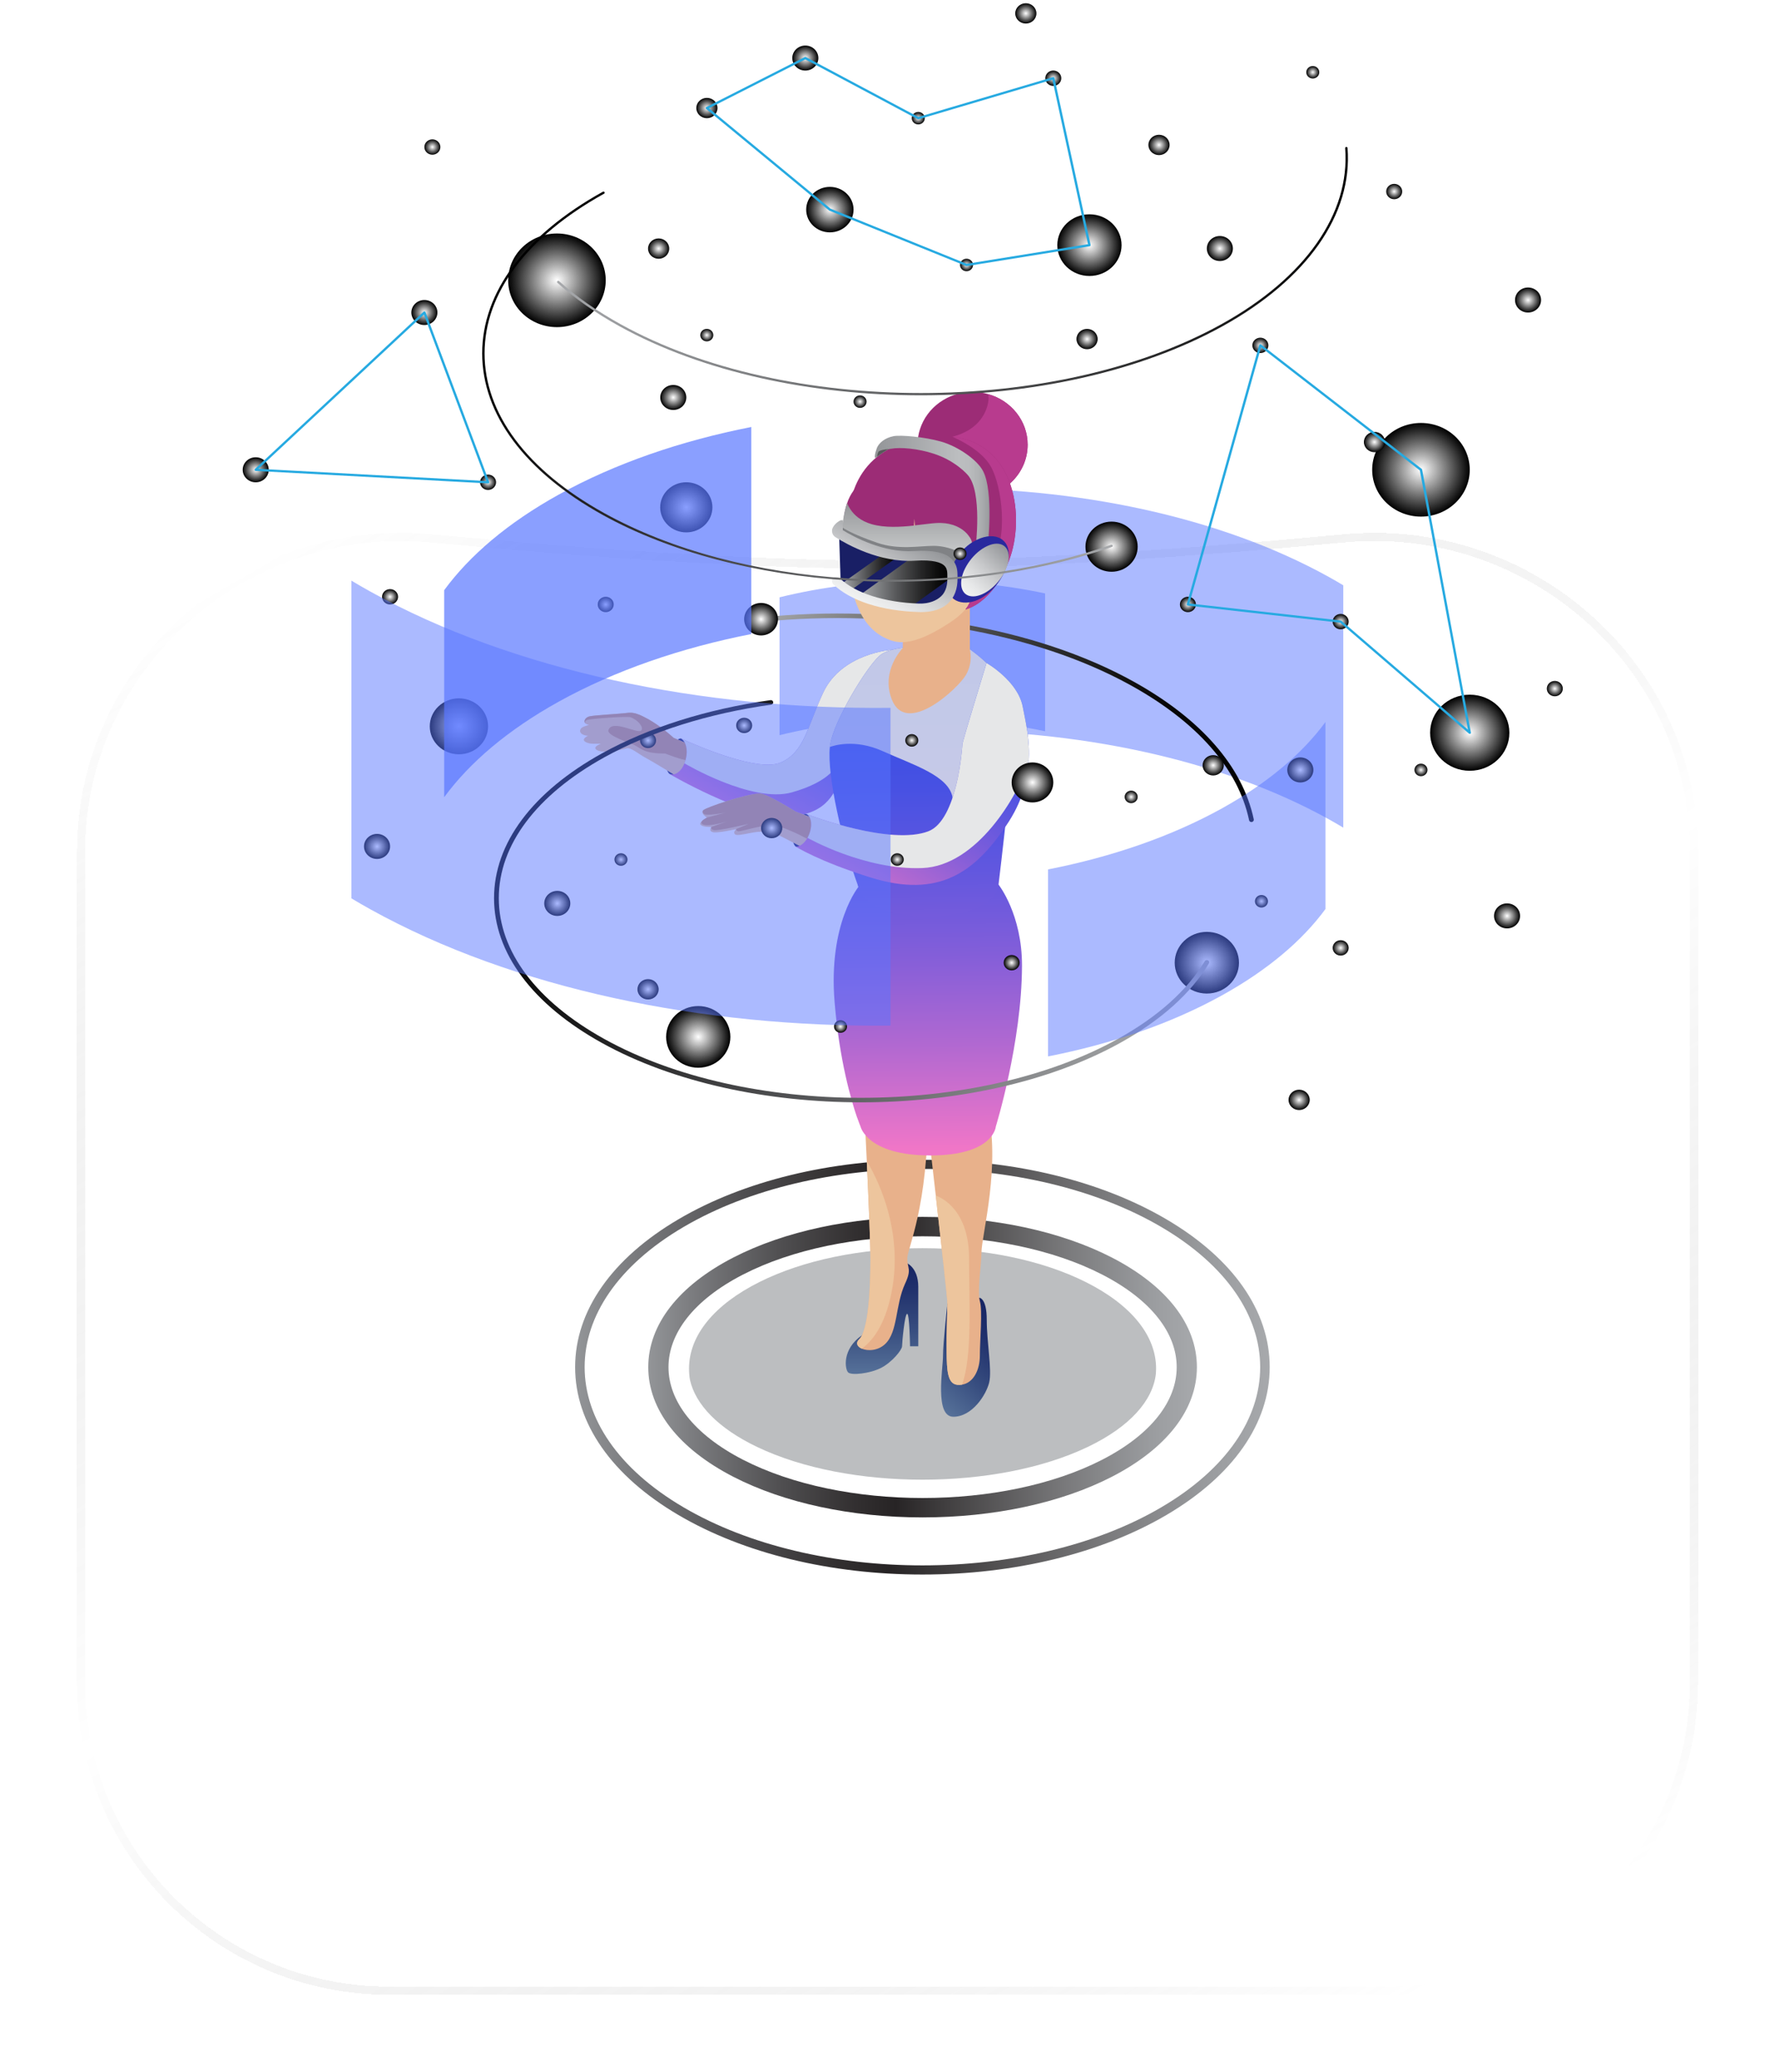 <svg width="438" height="511" viewBox="0 0 438 511" fill="none" xmlns="http://www.w3.org/2000/svg">
<g filter="url(#filter0_bd_458_1309)">
<path d="M19 201.012C19 154.421 60.063 118.43 106.449 122.792C143.135 126.241 185.062 129.277 219 129.277C252.938 129.277 294.865 126.241 331.551 122.792C377.937 118.43 419 154.421 419 201.012V406C419 448.526 384.526 483 342 483H96C53.474 483 19 448.526 19 406V201.012Z" fill="white" fill-opacity="0.05" shape-rendering="crispEdges"/>
<path d="M20 201.012C20 155.034 60.532 119.478 106.355 123.787C143.05 127.238 185.015 130.277 219 130.277C252.985 130.277 294.95 127.238 331.645 123.787C377.468 119.478 418 155.034 418 201.012V406C418 447.974 383.974 482 342 482H96C54.026 482 20 447.974 20 406V201.012Z" stroke="url(#paint0_linear_458_1309)" stroke-width="2" shape-rendering="crispEdges"/>
</g>
<path d="M227.616 288.31C248.946 288.31 270.279 293.084 286.551 302.633C319.102 321.729 319.102 352.689 286.551 371.785C270.276 381.33 248.946 386.104 227.616 386.104C206.286 386.104 184.954 381.33 168.679 371.785C136.128 352.689 136.128 321.727 168.679 302.633C184.954 293.084 206.286 288.31 227.616 288.31ZM227.616 286.058C204.927 286.058 183.559 291.262 167.456 300.712C150.988 310.372 141.918 323.335 141.918 337.208C141.918 351.084 150.988 364.045 167.456 373.706C183.562 383.154 204.927 388.359 227.616 388.359C250.306 388.359 271.673 383.154 287.777 373.706C304.247 364.045 313.314 351.084 313.314 337.208C313.314 323.335 304.247 310.372 287.777 300.712C271.673 291.262 250.306 286.058 227.616 286.058Z" fill="url(#paint1_linear_458_1309)"/>
<path d="M285.279 337.571C285.279 337.954 285.253 338.334 285.232 338.719V338.785C284.527 345.361 278.916 351.872 268.398 356.894C245.882 367.657 209.35 367.657 186.834 356.894C177.161 352.275 171.62 346.399 170.259 340.361C170.094 339.44 170.024 338.517 170.024 337.571C170.024 329.393 176.199 321.806 187.421 316.198C198.198 310.813 212.496 307.865 227.663 307.865C242.832 307.865 257.107 310.815 267.881 316.198C279.106 321.806 285.279 329.393 285.279 337.571Z" fill="#BCBEC0"/>
<path d="M227.659 304.931C243.706 304.931 259.751 308.081 271.997 314.383C296.483 326.988 296.483 347.424 271.997 360.029C259.751 366.333 243.706 369.484 227.659 369.484C211.611 369.484 195.564 366.331 183.32 360.029C158.835 347.424 158.835 326.988 183.32 314.383C195.564 308.084 211.611 304.931 227.659 304.931ZM227.659 300.143C210.099 300.143 193.517 303.703 180.96 310.165C167.421 317.135 159.964 326.738 159.964 337.206C159.964 347.674 167.421 357.277 180.96 364.25C193.517 370.711 210.099 374.269 227.659 374.269C245.213 374.269 261.801 370.711 274.357 364.25C287.897 357.277 295.351 347.676 295.351 337.206C295.351 326.74 287.895 317.135 274.357 310.165C261.801 303.703 245.213 300.143 227.659 300.143Z" fill="url(#paint2_linear_458_1309)"/>
<path opacity="0.5" d="M192.359 181.331V147.329C213.1 142.203 236.785 141.87 257.89 146.369V180.37C236.785 175.872 213.1 176.203 192.359 181.331Z" fill="#5977FF"/>
<path opacity="0.5" d="M229.997 180.203V120.429C265.356 120.056 300.904 127.343 327.883 142.293C329.113 142.978 330.299 143.66 331.466 144.363V204.137C330.299 203.432 329.113 202.752 327.883 202.067C300.904 187.12 265.353 179.832 229.997 180.203Z" fill="#5977FF"/>
<path d="M168.076 182.149C166.221 181.991 162.727 188.167 165.164 190.865L166.202 191.275H170.095L169.508 183.111L168.076 182.149Z" fill="#191F65"/>
<path d="M172.536 184.649L169.132 192.802C169.132 192.802 161.83 188.275 159.436 186.991C157.44 185.91 155.679 184.289 154.622 184.581C152.909 185.077 149.035 185.842 147.438 185.077C145.842 184.311 148.283 183.433 148.283 183.433C147.086 183.433 146.076 183.523 145.302 183.32C142.649 182.599 145.09 181.473 145.09 181.473C144.198 181.473 142.766 180.955 143.236 179.897C143.494 179.266 144.55 179.064 145.325 178.793C144.949 178.726 144.691 178.613 144.503 178.456C143.869 177.915 144.433 176.969 145.419 176.699C146.687 176.384 152.674 176.113 154.951 175.821C155.491 175.753 156.031 175.798 156.548 175.908C156.571 175.908 156.571 175.908 156.571 175.908C156.595 175.908 156.642 175.931 156.665 175.931C156.806 175.953 156.994 176.021 157.252 176.111C157.886 176.314 158.449 176.584 158.872 176.809C159.623 177.17 160.375 177.597 161.079 178.048C161.196 178.115 161.29 178.183 161.384 178.251C164.108 180.007 166.221 181.989 166.221 181.989L171.269 184.106L172.536 184.649Z" fill="#EDC59D"/>
<path d="M166.221 181.991C166.221 181.991 163.944 179.852 161.079 178.05C160.375 177.6 159.624 177.172 158.872 176.812C158.45 176.586 157.886 176.316 157.252 176.113C156.994 176.023 156.806 175.956 156.665 175.933C156.642 175.933 156.595 175.911 156.571 175.911C156.571 175.911 156.572 175.911 156.548 175.911C156.032 175.798 155.492 175.753 154.952 175.823C152.674 176.116 146.687 176.386 145.419 176.701C144.433 176.971 143.87 177.917 144.504 178.458C144.433 178.3 144.198 177.827 144.903 177.58C145.701 177.264 154.935 176.618 155.59 176.911C157.426 177.575 158.987 179.449 158.201 180.203C157.299 181.068 150.993 177.289 150.129 180.102C149.714 181.455 155.475 183.241 156.658 183.838C158.332 184.683 158.905 185.858 164.115 185.858C164.115 185.858 168.36 187.511 169.557 187.511C170.379 187.511 170.471 186.205 171.269 184.111L166.221 181.991Z" fill="#CC936D"/>
<path d="M308.802 202.758C308.528 202.758 308.283 202.574 308.227 202.308C305.546 189.631 295.467 178.133 279.079 169.057C255.216 155.844 221.13 149.993 187.868 153.398C187.565 153.439 187.258 153.209 187.222 152.898C187.187 152.59 187.422 152.313 187.744 152.279C221.226 148.844 255.596 154.752 279.666 168.082C296.354 177.325 306.628 189.081 309.378 202.083C309.441 202.387 309.234 202.686 308.92 202.747C308.88 202.754 308.842 202.758 308.802 202.758Z" fill="url(#paint3_linear_458_1309)"/>
<path d="M220.127 160.258C220.127 160.258 219.658 161.407 218.906 163.299C216.018 170.46 208.928 188.072 207.543 191.675C205.758 196.202 203.481 201.382 193.151 201.429C183.29 201.474 165.165 190.889 165.165 190.889V190.867C165.681 191.092 166.292 191.092 166.902 190.754C167.747 190.326 168.451 189.403 168.898 188.277V188.254C169.32 187.241 169.532 186.047 169.438 184.921C169.32 183.57 168.804 182.602 168.076 182.153C172.325 184.09 187.187 190.486 192.658 188.077C198.527 185.487 199.208 179.271 203.105 170.893C207.684 161.046 220.127 160.258 220.127 160.258Z" fill="url(#paint4_linear_458_1309)"/>
<path d="M220.127 160.258C220.127 160.258 219.657 161.407 218.906 163.299L206.486 188.59C206.486 188.59 205.218 192.666 195.404 195.436C185.59 198.207 168.897 188.275 168.897 188.275V188.252C169.32 187.239 169.531 186.045 169.437 184.919C169.32 183.568 168.804 182.599 168.076 182.151C172.325 184.088 187.187 190.484 192.657 188.074C198.527 185.484 199.208 179.268 203.105 170.891C207.684 161.046 220.127 160.258 220.127 160.258Z" fill="#E6E7E8"/>
<path d="M223.392 311.358C223.392 311.358 226.595 312.34 226.595 317.416C226.595 322.493 226.595 332.062 226.595 332.062H224.562C224.562 332.062 224.454 324.056 223.846 324.056C223.238 324.056 222.592 331.181 222.592 332.062C222.592 332.94 220.082 336.062 217.333 337.431C214.586 338.8 210.106 339.287 209.291 338.508C208.477 337.724 207.742 332.785 212.689 329.35L223.392 311.358Z" fill="url(#paint5_linear_458_1309)"/>
<path d="M223.884 310.394C223.884 312.93 225.051 312.948 223.33 316.639C220.897 321.909 221.606 328.449 218.446 331.481C216.666 333.188 214.098 333.283 212.645 332.638C211.534 332.161 211.055 331.244 212.032 330.307C214.33 328.103 214.791 317.412 214.791 310.779C214.791 306.996 214.312 295.591 213.891 286.443C213.891 286.425 213.891 286.425 213.891 286.425C213.565 279.461 213.278 273.804 213.278 273.804L229.037 272.703C229.035 298.086 223.884 307.843 223.884 310.394Z" fill="#E8B18B"/>
<path d="M241.564 320.078C241.564 320.078 243.49 319.957 243.49 325.522C243.49 331.087 244.811 337.92 244.1 340.949C243.389 343.976 239.928 349.442 235.246 349.442C230.565 349.442 232.701 337.566 232.701 334.425C232.701 331.283 233.788 321.52 233.788 321.52L241.564 320.078Z" fill="url(#paint6_linear_458_1309)"/>
<path d="M242.19 308.908C242.171 311.811 241.119 318.531 241.788 320.903C242.478 323.27 241.788 330.634 241.788 334.42C241.788 337.8 240.257 341.07 237.384 341.528C237.022 341.582 236.639 341.602 236.236 341.566C233.766 341.325 233.648 337.872 233.592 333.629C233.517 328.56 233.784 322.718 233.784 321.524C233.784 320.367 232.329 307.252 230.911 294.893C230.911 294.873 230.911 294.873 230.911 294.873C229.608 283.375 228.344 272.556 228.344 272.556L243.509 272.739C247.169 287.031 242.211 304.608 242.19 308.908Z" fill="#E8B18B"/>
<path d="M245.732 277.849C245.732 277.849 245.253 284.992 229.591 284.992C213.929 284.992 212.339 277.849 212.339 277.849C212.339 277.849 212.013 277.094 211.515 275.644H211.496C210.078 271.491 207.129 261.609 205.944 247.139C204.335 227.592 211.975 218.557 211.975 218.557L223.944 218.041L246.406 218.192C246.406 218.192 252.222 225.518 252.189 238.211C252.137 257.158 245.732 277.849 245.732 277.849Z" fill="url(#paint7_linear_458_1309)"/>
<path d="M250.532 175.82C250.532 179.694 249.595 189.378 248.63 198.499C247.55 208.634 246.423 218.093 246.399 218.181C246.141 220.3 244.709 222.235 241.305 223.743C234.543 226.831 223.485 226.921 216.746 223.743C212.238 221.649 211.628 218.206 211.628 218.206C209.891 213.474 207.918 206.607 206.533 200.031C205.195 193.747 204.397 187.779 204.772 184.243C204.796 183.951 204.843 183.703 204.89 183.455C205.97 177.532 213.647 164.83 216.934 161.835C221.442 157.713 238.98 159.898 238.98 159.898C238.98 159.898 242.032 161.947 244.991 165.055C247.808 167.983 250.532 171.857 250.532 175.82Z" fill="url(#paint8_linear_458_1309)"/>
<path opacity="0.8" d="M244.988 165.055C241.962 177.082 235.74 200.797 235.059 196.72C234.143 191.293 225.268 188.635 217.779 185.257C210.829 182.126 205.523 183.973 204.772 184.243C204.795 183.951 204.842 183.703 204.889 183.455C205.969 177.532 213.647 164.83 216.934 161.835C221.442 157.713 238.98 159.898 238.98 159.898C238.98 159.898 242.032 161.947 244.988 165.055Z" fill="#E6E7E8"/>
<path d="M222.775 159.855C222.775 159.855 217.284 165.346 220.042 172.478C223.646 181.793 236.531 169.69 238.37 166.447C240.208 163.204 239.323 160.26 239.323 160.26L222.775 159.855Z" fill="#E8B18B"/>
<path d="M253.584 109.689C253.584 116.889 247.493 122.711 239.987 122.711C232.503 122.711 226.41 116.889 226.41 109.689C226.41 108.347 226.624 107.045 227.025 105.831C228.73 100.523 233.899 96.665 239.987 96.665C241.326 96.665 242.61 96.85 243.817 97.199C249.468 98.777 253.584 103.775 253.584 109.689Z" fill="#9C2C76"/>
<path d="M253.583 109.689C253.583 116.889 247.493 122.711 239.987 122.711C232.502 122.711 226.233 109.547 226.635 108.335C226.635 108.335 234.059 109.283 239.32 105.894C243.788 103.018 244.237 98.284 243.814 97.201C249.468 98.777 253.583 103.775 253.583 109.689Z" fill="#B83B8E"/>
<path d="M222.775 160.263V144.165H239.325V160.263C239.339 161.481 238.534 162.7 236.907 163.627C233.672 165.472 228.431 165.472 225.198 163.627C223.566 162.7 222.764 161.481 222.775 160.263Z" fill="#E8B18B"/>
<path d="M249.026 138.104C244.793 149.144 238.226 150.302 238.226 150.302L237.022 141.43L236.407 137.003C236.351 136.579 236.311 136.14 236.235 135.735C236.235 135.717 236.235 135.717 236.235 135.697L235.893 133.181V133.163L235.202 128.204L226.126 122.675L221.475 120.655L209.698 125.686C209.698 125.686 209.966 109.43 230.187 107.685C231.93 107.538 233.559 107.556 235.05 107.723C250.846 109.522 252.896 128.021 249.026 138.104Z" fill="#9C2C76"/>
<path d="M244.526 138.435C243.549 146.921 239.682 146.975 239.586 146.975C239.586 148.205 239.032 149.362 238.111 150.448C238.093 150.448 238.093 150.486 238.055 150.486C237.442 151.202 236.658 151.898 235.775 152.581C234.841 153.297 233.784 153.977 232.657 154.655C229.554 156.547 224.365 159.321 220.284 158.089C219.481 157.851 218.754 157.538 218.063 157.191C211.534 153.774 209.599 145.216 209.294 137.647C209.254 137.39 209.254 137.242 209.254 137.242C209.024 130.208 210.137 124.127 210.137 124.127C219.808 117.184 227.025 119.72 231.927 124.256C232.465 124.751 232.981 125.285 233.458 125.816C235.066 127.616 236.367 129.564 237.365 131.307C239.029 134.192 239.835 136.487 239.835 136.487C239.835 136.487 239.891 136.395 239.968 136.266C240.276 135.825 240.985 134.852 241.769 134.485C243.244 133.769 244.986 134.449 244.526 138.435Z" fill="#EDC59D"/>
<path d="M235.009 132.309C235.009 133.458 234.963 134.674 234.847 135.98C234.847 135.98 233.061 136.904 230.126 137.489C229.095 137.714 227.898 137.895 226.557 137.962C226.51 137.962 226.463 137.715 226.395 137.264C226.231 136.138 226.043 133.751 225.9 131.701C225.832 130.936 225.783 130.192 225.759 129.584C225.736 129.337 225.736 129.111 225.71 128.909V128.886C225.663 128.323 225.642 127.985 225.642 127.985C225.642 127.985 225.592 128.368 225.571 128.976C225.548 129.179 225.524 129.382 225.524 129.629C225.454 130.237 225.381 130.981 225.336 131.791C225.149 133.728 224.911 135.935 224.7 137.129C224.606 137.669 224.515 137.985 224.465 137.985C222.587 137.917 220.544 137.489 218.338 137.039C213.313 136.048 210.59 133.998 209.298 132.692C208.547 131.949 208.242 131.431 208.242 131.431C208.242 131.431 208.218 131.273 208.195 130.981C208.101 129.9 208.007 127.017 209.017 124.134C209.017 124.112 209.017 124.112 209.04 124.089C209.392 123.008 209.932 121.927 210.66 120.959C210.942 120.553 211.271 120.193 211.623 119.833C217.258 114.27 226.696 114.495 226.696 114.495C226.696 114.495 227.001 114.563 227.468 114.743V114.765C228.22 115.058 229.417 115.711 230.64 116.995C231.532 117.918 232.424 119.202 233.176 120.936C233.622 121.95 233.998 123.121 234.3 124.472C234.3 124.472 234.3 124.472 234.3 124.494C234.512 125.395 234.676 126.386 234.796 127.467C234.843 127.647 234.843 127.828 234.864 128.008C234.913 128.458 234.934 128.931 234.958 129.427C235.035 130.328 235.059 131.296 235.009 132.309Z" fill="#9C2C76"/>
<path d="M239.989 136.323C239.989 136.323 239.607 142.183 237.691 142.183C236.58 142.183 236.714 138.656 236.235 135.735C236.12 135.019 235.909 134.357 235.698 133.787C235.277 132.704 234.817 131.969 234.817 131.969L230.645 124.127L231.927 124.256L237.404 124.772L238.475 129.566L239.968 136.271L239.989 136.323Z" fill="#9C2C76"/>
<path d="M238.607 141.633C238.346 141.971 238.041 142.174 237.689 142.174C237.572 142.174 237.452 142.126 237.358 142.016L238.607 141.633Z" fill="#B83B8E"/>
<path d="M249.029 138.097C244.8 149.133 238.227 150.304 238.227 150.304C239.095 149.245 239.588 148.142 239.588 146.971C239.682 146.971 243.065 146.926 244.284 140.012C249.217 132.535 247.057 119.774 244.601 115.254C242.922 112.166 239.323 109.689 235.059 107.716C250.837 109.518 252.903 128.03 249.029 138.097Z" fill="#B83B8E"/>
<path d="M220.266 317.265C218.866 325.898 215.708 330.49 212.645 332.639C211.534 332.161 211.055 331.244 212.032 330.308C214.33 328.103 214.791 317.412 214.791 310.779C214.791 306.996 214.312 295.591 213.891 286.443C214.309 287.069 222.966 300.661 220.266 317.265Z" fill="#EDC59D"/>
<path d="M237.384 341.528C237.022 341.582 236.639 341.602 236.236 341.566C233.766 341.325 233.648 337.872 233.592 333.629C233.517 328.56 233.784 322.718 233.784 321.524C233.784 320.367 232.329 307.253 230.911 294.893C230.911 294.893 239.126 297.296 239.126 310.376C239.126 321.011 239.969 334.551 237.384 341.528Z" fill="#EDC59D"/>
<path d="M239.825 133.818L239.517 134.269L239.144 134.832L236.609 138.525L236.562 138.593L235.317 140.417L232.03 137.579C232.03 137.579 231.326 137.557 230.126 137.489C229.166 137.444 227.898 137.377 226.395 137.264C225.855 137.219 225.29 137.174 224.703 137.129C223.2 136.994 221.557 136.836 219.843 136.656C215.335 136.138 211.344 133.48 209.324 131.927V131.904C208.808 131.521 208.151 131.206 207.916 130.981C207.822 129.9 208.01 127.017 209.019 124.134C209.019 124.112 209.019 124.112 209.043 124.089C209.16 124.427 209.371 124.9 209.724 125.418C209.747 125.485 209.794 125.553 209.841 125.621C209.841 125.643 209.864 125.666 209.888 125.688C210.757 126.972 212.33 128.503 215.1 129.292C218.34 130.215 222.191 129.99 225.524 129.629C225.616 129.607 225.689 129.607 225.759 129.584C227.896 129.359 229.774 129.066 231.136 128.999C231.911 128.954 232.615 128.999 233.272 129.066C233.883 129.134 234.446 129.269 234.963 129.427C235.127 129.449 235.268 129.517 235.388 129.562C235.855 129.719 236.277 129.9 236.653 130.125C237.782 130.733 238.557 131.476 239.05 132.174C239.59 132.85 239.825 133.48 239.825 133.818Z" fill="url(#paint9_linear_458_1309)"/>
<path d="M238.215 137.638C238.215 136.564 234.148 134.631 230.408 134.631C226.87 134.631 221.738 135.692 216.457 133.872C209.912 131.616 207.984 130.165 207.984 130.165L207.921 130.735C207.921 130.735 212.957 138.827 219.456 139.575C225.954 140.322 231.631 140.512 231.631 140.512L234.937 143.333L238.215 137.638Z" fill="#808285"/>
<path d="M243.77 134.494L240.741 135.102C240.741 135.102 242.478 121.297 238.816 117.175C237.712 115.914 234.871 113.369 230.481 111.928C226.515 110.621 222.146 110.261 219.845 110.689C219.517 110.734 219.235 110.824 219 110.914C219 110.914 217.239 112.006 216.441 112.66C216.37 112.727 216.302 112.777 216.255 112.82C215.575 113.473 215.924 111.723 216.37 110.529C216.817 109.335 218.272 108.007 220.503 107.579C222.287 107.241 228.157 107.759 232.265 108.93C236.374 110.124 241.093 113.344 242.593 116.204C245.225 121.297 243.77 134.494 243.77 134.494Z" fill="url(#paint10_linear_458_1309)"/>
<path d="M219.845 110.689C219.516 110.734 219.235 110.824 219 110.914C219 110.914 217.239 112.006 216.441 112.659C216.441 112.502 216.488 111.995 216.746 111.477C217.028 110.869 219.845 110.689 219.845 110.689Z" fill="#58595B"/>
<path d="M248.911 136.588C248.911 140.428 246.098 145.338 242.093 147.556C238.09 149.772 233.901 148.457 233.901 144.617C233.901 140.777 236.165 135.974 240.102 133.649C245.079 130.713 248.911 132.749 248.911 136.588Z" fill="#29299E"/>
<path d="M248.911 137.352C248.911 140.462 246.284 144.437 243.039 146.232C239.799 148.027 237.17 146.962 237.17 143.852C237.17 140.741 239.799 136.766 243.039 134.971C246.284 133.176 248.911 134.242 248.911 137.352Z" fill="url(#paint11_linear_458_1309)"/>
<path d="M234.143 142.557V142.894C234.094 145.417 233.04 149.403 226.37 149.2C226.065 149.2 225.759 149.178 225.454 149.155C221.04 148.93 216.415 148.119 212.588 146.475C211.79 146.137 211.038 145.755 210.311 145.327C209.489 144.831 208.714 144.313 208.033 143.705C207.822 143.525 207.611 143.345 207.423 143.165L207.047 131.611C207.047 131.611 211.813 134.967 218.082 136.566C219.232 136.859 220.453 137.084 221.698 137.219C222.871 137.332 224.069 137.377 225.29 137.309H225.384C234.777 136.724 234.12 140.53 234.143 142.557Z" fill="#191F65"/>
<path d="M234.144 142.557V142.894L225.457 149.155C221.043 148.93 216.418 148.119 212.591 146.475L225.292 137.309H225.386C234.778 136.724 234.12 140.53 234.144 142.557Z" fill="url(#paint12_linear_458_1309)"/>
<path d="M221.7 137.219L210.313 145.327C209.492 144.831 208.717 144.313 208.036 143.705L218.085 136.566C219.235 136.859 220.456 137.084 221.7 137.219Z" fill="url(#paint13_linear_458_1309)"/>
<path d="M234.684 137.737C233.042 136.228 230.082 135.643 225.597 135.913C217.99 136.408 210.548 132.354 207.918 130.733L208.036 128.404C207.66 128.177 207.331 128.346 206.956 128.591C206.697 128.749 205.97 129.267 205.594 129.987C205.57 129.987 205.57 130.01 205.57 130.01C205.43 130.235 205.336 130.505 205.312 130.798C205.265 131.361 205.453 131.879 205.899 132.307C206.017 132.397 206.157 132.487 206.298 132.577C208.951 134.244 217.075 138.838 225.762 138.298C230.34 138.005 232.218 138.771 232.97 139.469C233.791 140.19 233.768 141.248 233.768 142.239V142.689C233.791 144.018 233.531 145.842 232.242 147.059C231.117 148.14 229.26 148.937 226.771 148.869C218.249 148.599 211.027 146.264 207.27 142.66C206.777 142.187 206.183 142.014 205.69 142.487C205.197 142.96 205.197 143.725 205.69 144.176C209.893 148.207 217.547 150.685 226.703 150.955C226.889 150.977 227.077 150.977 227.264 150.977C230.176 150.977 232.455 150.234 234.003 148.77C235.529 147.329 236.304 145.212 236.28 142.667V142.262C236.278 141.025 236.304 139.178 234.684 137.737Z" fill="url(#paint14_linear_458_1309)"/>
<path d="M199.02 200.797C196.802 200.403 194.308 206.862 196.344 208.817L198.086 209.33L203.296 206.019L200.213 201.43L199.02 200.797Z" fill="#191F65"/>
<path d="M201.392 207.283L197.4 208.702C197.4 208.702 193.198 206.497 192.071 205.954C189.793 204.875 187.539 205.008 185.285 205.438C183.032 205.886 181.74 206.136 181.365 205.774C180.801 205.233 181.67 204.513 181.67 204.513C181.67 204.488 181.67 204.488 181.67 204.488L181.623 204.513C181.177 204.6 176.857 205.591 175.824 205.231C174.744 204.873 175.542 203.972 175.542 203.972C175.542 203.972 173.57 204.085 172.912 203.456C172.631 203.186 172.865 202.826 173.241 202.508C173.265 202.463 173.288 202.443 173.312 202.418C173.429 202.33 173.523 202.238 173.617 202.173C173.828 202.015 174.039 201.902 174.204 201.81C174.204 201.81 174.227 201.77 174.251 201.77C174.392 201.702 174.462 201.655 174.462 201.655C174.462 201.655 172.912 200.731 173.429 199.988C173.452 199.945 173.476 199.9 173.523 199.855C174.321 199.09 184.393 195.734 187.492 195.734C189.136 195.734 195.475 199.653 196.273 200.148C196.32 200.171 196.344 200.195 196.344 200.195L200.218 201.637L201.345 207.087L201.392 207.283Z" fill="#EDC59D"/>
<path d="M201.344 207.08L198.973 206.787C198.973 206.787 192.986 203.542 190.427 203.542C187.844 203.542 182.937 205.051 182.28 205.051C181.693 205.051 181.669 204.623 181.669 204.513C181.669 204.488 181.669 204.488 181.669 204.488L184.721 203.204C184.275 203.296 177.208 204.986 176.152 204.758C175.26 204.58 175.541 203.97 175.541 203.97L179.368 202.619C177.936 203.044 174.133 204.08 173.194 203.182C172.982 202.977 173.029 202.731 173.241 202.504C173.264 202.459 173.288 202.438 173.311 202.414C173.428 202.326 173.522 202.233 173.616 202.168C173.827 202.011 174.039 201.898 174.203 201.806C174.203 201.806 174.227 201.765 174.25 201.765C174.367 201.697 174.461 201.65 174.461 201.65L178.993 200.434C178.406 200.547 175.729 201.044 174.25 200.932C173.452 200.864 173.334 200.301 173.428 199.984C173.452 199.941 173.475 199.896 173.522 199.851C174.321 199.085 184.393 195.729 187.492 195.729C189.135 195.729 195.474 199.648 196.273 200.143C196.32 200.166 196.343 200.191 196.343 200.191L200.217 201.632L201.344 207.08Z" fill="#CC936D"/>
<path d="M253.819 188.072C253.537 192.734 252.126 197.981 248.348 203.544C240.553 215.1 231.725 221.674 214.868 216.447C202.096 212.483 196.344 208.814 196.344 208.814V208.789C196.766 208.857 197.236 208.722 197.729 208.384C198.316 207.999 198.856 207.371 199.255 206.65C199.889 205.524 200.241 204.15 200.147 202.932C200.053 201.853 199.631 201.107 199.02 200.794C200.546 201.357 219.822 208.539 229.051 205.051C236.28 202.328 237.48 184.176 237.48 183.568C237.48 182.96 243.443 163.524 243.443 163.524C243.443 163.524 251.142 167.916 252.365 174.289C252.997 177.667 254.241 182.442 253.819 188.072Z" fill="url(#paint15_linear_458_1309)"/>
<path d="M253.818 188.072C251.189 196.315 241.046 213.566 227.617 214.107C213.365 214.67 199.255 206.652 199.255 206.652C199.889 205.526 200.241 204.152 200.147 202.934C200.053 201.855 199.63 201.11 199.02 200.797C200.546 201.36 219.822 208.542 229.051 205.053C236.28 202.33 237.48 184.178 237.48 183.57C237.48 182.962 243.443 163.526 243.443 163.526C243.443 163.526 251.142 167.918 252.365 174.291C252.997 177.667 254.241 182.442 253.818 188.072Z" fill="#E6E7E8"/>
<path d="M362.675 115.871C362.675 122.249 357.284 127.418 350.637 127.418C343.988 127.418 338.603 122.249 338.603 115.871C338.603 109.495 343.988 104.327 350.637 104.327C357.284 104.324 362.675 109.495 362.675 115.871Z" fill="url(#paint16_radial_458_1309)"/>
<path d="M149.469 69.139C149.469 75.515 144.081 80.686 137.432 80.686C130.785 80.686 125.397 75.517 125.397 69.139C125.397 62.764 130.785 57.593 137.432 57.593C144.079 57.593 149.469 62.761 149.469 69.139Z" fill="url(#paint17_radial_458_1309)"/>
<path d="M305.726 237.452C305.726 241.65 302.177 245.055 297.8 245.055C293.421 245.055 289.872 241.65 289.872 237.452C289.872 233.252 293.421 229.849 297.8 229.849C302.177 229.849 305.726 233.252 305.726 237.452Z" fill="url(#paint18_radial_458_1309)"/>
<path d="M276.758 60.464C276.758 64.662 273.209 68.067 268.832 68.067C264.453 68.067 260.904 64.662 260.904 60.464C260.904 56.264 264.453 52.861 268.832 52.861C273.209 52.861 276.758 56.264 276.758 60.464Z" fill="url(#paint19_radial_458_1309)"/>
<path d="M180.228 255.749C180.228 259.949 176.678 263.352 172.301 263.352C167.923 263.352 164.375 259.949 164.375 255.749C164.375 251.551 167.925 248.146 172.301 248.146C176.68 248.146 180.228 251.548 180.228 255.749Z" fill="url(#paint20_radial_458_1309)"/>
<path d="M120.436 179.145C120.436 182.953 117.217 186.043 113.245 186.043C109.274 186.043 106.053 182.953 106.053 179.145C106.053 175.336 109.272 172.246 113.245 172.246C117.217 172.246 120.436 175.334 120.436 179.145Z" fill="url(#paint21_radial_458_1309)"/>
<path d="M169.35 98.034C169.35 99.737 167.914 101.117 166.139 101.117C164.364 101.117 162.927 99.737 162.927 98.034C162.927 96.334 164.364 94.953 166.139 94.953C167.911 94.953 169.35 96.334 169.35 98.034Z" fill="url(#paint22_radial_458_1309)"/>
<path d="M324.084 189.903C324.084 191.606 322.645 192.986 320.87 192.986C319.097 192.986 317.658 191.606 317.658 189.903C317.658 188.203 319.097 186.822 320.87 186.822C322.645 186.822 324.084 188.203 324.084 189.903Z" fill="url(#paint23_radial_458_1309)"/>
<path d="M304.224 61.297C304.224 63 302.785 64.378 301.012 64.378C299.237 64.378 297.8 63 297.8 61.297C297.8 59.595 299.237 58.214 301.012 58.214C302.785 58.217 304.224 59.595 304.224 61.297Z" fill="url(#paint24_radial_458_1309)"/>
<path d="M140.728 222.825C140.728 224.527 139.289 225.908 137.514 225.908C135.739 225.908 134.302 224.527 134.302 222.825C134.302 221.122 135.739 219.744 137.514 219.744C139.289 219.744 140.728 221.122 140.728 222.825Z" fill="url(#paint25_radial_458_1309)"/>
<path d="M107.934 77.083C107.934 78.783 106.495 80.164 104.72 80.164C102.945 80.164 101.508 78.783 101.508 77.083C101.508 75.38 102.945 73.999 104.72 73.999C106.495 73.999 107.934 75.38 107.934 77.083Z" fill="url(#paint26_radial_458_1309)"/>
<path d="M259.909 192.986C259.909 195.707 257.61 197.912 254.776 197.912C251.94 197.912 249.639 195.707 249.639 192.986C249.639 190.266 251.938 188.061 254.776 188.061C257.61 188.061 259.909 190.266 259.909 192.986Z" fill="url(#paint27_radial_458_1309)"/>
<path d="M375.096 225.908C375.096 227.608 373.659 228.989 371.886 228.989C370.109 228.989 368.672 227.608 368.672 225.908C368.672 224.203 370.109 222.825 371.886 222.825C373.659 222.825 375.096 224.205 375.096 225.908Z" fill="url(#paint28_radial_458_1309)"/>
<path d="M380.272 73.999C380.272 75.702 378.835 77.082 377.06 77.082C375.285 77.082 373.849 75.702 373.849 73.999C373.849 72.297 375.285 70.918 377.06 70.918C378.833 70.918 380.272 72.297 380.272 73.999Z" fill="url(#paint29_radial_458_1309)"/>
<path d="M201.936 14.32C201.936 16.023 200.499 17.401 198.724 17.401C196.949 17.401 195.51 16.023 195.51 14.32C195.51 12.618 196.949 11.239 198.724 11.239C200.497 11.239 201.936 12.618 201.936 14.32Z" fill="url(#paint30_radial_458_1309)"/>
<path d="M66.312 115.871C66.312 117.574 64.872 118.954 63.1 118.954C61.325 118.954 59.886 117.574 59.886 115.871C59.886 114.171 61.325 112.79 63.1 112.79C64.872 112.788 66.312 114.168 66.312 115.871Z" fill="url(#paint31_radial_458_1309)"/>
<path d="M295.1 149.09C295.1 150.135 294.217 150.982 293.128 150.982C292.039 150.982 291.156 150.135 291.156 149.09C291.156 148.047 292.039 147.198 293.128 147.198C294.217 147.198 295.1 148.045 295.1 149.09Z" fill="url(#paint32_radial_458_1309)"/>
<path d="M151.439 149.09C151.439 150.135 150.556 150.982 149.469 150.982C148.38 150.982 147.497 150.135 147.497 149.09C147.497 148.047 148.38 147.198 149.469 147.198C150.556 147.198 151.439 148.045 151.439 149.09Z" fill="url(#paint33_radial_458_1309)"/>
<path d="M161.884 182.62C161.884 183.665 161.001 184.511 159.912 184.511C158.825 184.511 157.942 183.665 157.942 182.62C157.942 181.575 158.825 180.728 159.912 180.728C161.001 180.728 161.884 181.575 161.884 182.62Z" fill="url(#paint34_radial_458_1309)"/>
<path d="M346.006 47.242C346.006 48.287 345.123 49.134 344.034 49.134C342.944 49.134 342.062 48.287 342.062 47.242C342.062 46.197 342.944 45.35 344.034 45.35C345.123 45.35 346.006 46.197 346.006 47.242Z" fill="url(#paint35_radial_458_1309)"/>
<path d="M108.664 36.267C108.664 37.31 107.781 38.157 106.692 38.157C105.602 38.157 104.719 37.31 104.719 36.267C104.719 35.222 105.602 34.376 106.692 34.376C107.781 34.378 108.664 35.224 108.664 36.267Z" fill="url(#paint36_radial_458_1309)"/>
<path d="M332.795 153.324C332.795 154.369 331.914 155.216 330.825 155.216C329.733 155.216 328.853 154.369 328.853 153.324C328.853 152.279 329.733 151.432 330.825 151.432C331.914 151.432 332.795 152.279 332.795 153.324Z" fill="url(#paint37_radial_458_1309)"/>
<path d="M251.614 237.452C251.614 238.497 250.731 239.344 249.641 239.344C248.552 239.344 247.669 238.497 247.669 237.452C247.669 236.407 248.552 235.561 249.641 235.561C250.731 235.563 251.614 236.41 251.614 237.452Z" fill="url(#paint38_radial_458_1309)"/>
<path d="M185.605 178.931C185.605 179.976 184.722 180.823 183.632 180.823C182.543 180.823 181.66 179.976 181.66 178.931C181.66 177.886 182.543 177.039 183.632 177.039C184.722 177.039 185.605 177.886 185.605 178.931Z" fill="url(#paint39_radial_458_1309)"/>
<path d="M332.795 233.797C332.795 234.844 331.914 235.689 330.825 235.689C329.733 235.689 328.853 234.844 328.853 233.797C328.853 232.754 329.733 231.908 330.825 231.908C331.914 231.91 332.795 232.757 332.795 233.797Z" fill="url(#paint40_radial_458_1309)"/>
<path d="M385.637 169.846C385.637 170.891 384.752 171.737 383.665 171.737C382.575 171.737 381.693 170.891 381.693 169.846C381.693 168.803 382.575 167.954 383.665 167.954C384.752 167.956 385.637 168.803 385.637 169.846Z" fill="url(#paint41_radial_458_1309)"/>
<path d="M98.225 147.198C98.225 148.243 97.342 149.09 96.253 149.09C95.164 149.09 94.281 148.243 94.281 147.198C94.281 146.155 95.164 145.309 96.253 145.309C97.342 145.306 98.225 146.153 98.225 147.198Z" fill="url(#paint42_radial_458_1309)"/>
<path d="M312.979 85.188C312.979 86.231 312.096 87.078 311.007 87.078C309.918 87.078 309.037 86.231 309.037 85.188C309.037 84.143 309.918 83.296 311.007 83.296C312.096 83.296 312.979 84.143 312.979 85.188Z" fill="url(#paint43_radial_458_1309)"/>
<path d="M261.88 19.293C261.88 20.338 261 21.185 259.908 21.185C258.819 21.185 257.938 20.338 257.938 19.293C257.938 18.248 258.819 17.401 259.908 17.401C261 17.401 261.88 18.248 261.88 19.293Z" fill="url(#paint44_radial_458_1309)"/>
<path d="M122.406 118.952C122.406 119.997 121.523 120.844 120.433 120.844C119.344 120.844 118.461 119.997 118.461 118.952C118.461 117.907 119.344 117.06 120.433 117.06C121.525 117.06 122.406 117.907 122.406 118.952Z" fill="url(#paint45_radial_458_1309)"/>
<path d="M96.253 208.769C96.253 210.472 94.814 211.852 93.041 211.852C91.266 211.852 89.827 210.472 89.827 208.769C89.827 207.069 91.266 205.688 93.041 205.688C94.816 205.688 96.253 207.069 96.253 208.769Z" fill="url(#paint46_radial_458_1309)"/>
<path d="M362.676 190.11C357.271 190.11 352.895 185.91 352.895 180.728C352.895 175.546 357.271 171.346 362.676 171.346C368.078 171.346 372.454 175.546 372.454 180.728C372.454 185.91 368.078 190.11 362.676 190.11Z" fill="url(#paint47_radial_458_1309)"/>
<path d="M274.291 141.018C270.732 141.018 267.849 138.253 267.849 134.838C267.849 131.426 270.734 128.661 274.291 128.661C277.848 128.661 280.731 131.426 280.731 134.838C280.731 138.253 277.846 141.018 274.291 141.018Z" fill="url(#paint48_radial_458_1309)"/>
<path d="M169.351 131.309C165.794 131.309 162.911 128.544 162.911 125.132C162.911 121.718 165.794 118.952 169.351 118.952C172.91 118.952 175.793 121.718 175.793 125.132C175.791 128.544 172.908 131.309 169.351 131.309Z" fill="url(#paint49_radial_458_1309)"/>
<path d="M204.78 57.309C201.554 57.309 198.936 54.8 198.936 51.703C198.936 48.607 201.554 46.098 204.78 46.098C208.005 46.098 210.623 48.607 210.623 51.703C210.623 54.8 208.005 57.309 204.78 57.309Z" fill="url(#paint50_radial_458_1309)"/>
<path d="M268.246 86.132C266.804 86.132 265.635 85.01 265.635 83.627C265.635 82.245 266.804 81.123 268.246 81.123C269.687 81.123 270.854 82.245 270.854 83.627C270.854 85.008 269.687 86.132 268.246 86.132Z" fill="url(#paint51_radial_458_1309)"/>
<path d="M190.415 206.749C188.973 206.749 187.804 205.627 187.804 204.247C187.804 202.862 188.973 201.743 190.415 201.743C191.857 201.743 193.026 202.862 193.026 204.247C193.026 205.627 191.859 206.749 190.415 206.749Z" fill="url(#paint52_radial_458_1309)"/>
<path d="M299.368 191.268C297.929 191.268 296.757 190.146 296.757 188.764C296.757 187.381 297.929 186.259 299.368 186.259C300.81 186.259 301.979 187.381 301.979 188.764C301.979 190.146 300.81 191.268 299.368 191.268Z" fill="url(#paint53_radial_458_1309)"/>
<path d="M162.525 63.82C161.084 63.82 159.915 62.698 159.915 61.316C159.915 59.933 161.084 58.811 162.525 58.811C163.967 58.811 165.136 59.933 165.136 61.316C165.136 62.698 163.967 63.82 162.525 63.82Z" fill="url(#paint54_radial_458_1309)"/>
<path d="M285.995 38.254C284.554 38.254 283.385 37.132 283.385 35.749C283.385 34.366 284.554 33.245 285.995 33.245C287.437 33.245 288.606 34.366 288.606 35.749C288.606 37.132 287.437 38.254 285.995 38.254Z" fill="url(#paint55_radial_458_1309)"/>
<path d="M187.805 156.725C185.501 156.725 183.633 154.932 183.633 152.723C183.633 150.513 185.501 148.721 187.805 148.721C190.108 148.721 191.977 150.511 191.977 152.723C191.977 154.932 190.108 156.725 187.805 156.725Z" fill="url(#paint56_radial_458_1309)"/>
<path d="M159.914 246.517C158.473 246.517 157.304 245.393 157.304 244.013C157.304 242.63 158.473 241.508 159.914 241.508C161.356 241.508 162.525 242.63 162.525 244.013C162.525 245.393 161.356 246.517 159.914 246.517Z" fill="url(#paint57_radial_458_1309)"/>
<path d="M320.574 273.788C319.133 273.788 317.964 272.667 317.964 271.284C317.964 269.903 319.133 268.779 320.574 268.779C322.014 268.779 323.185 269.903 323.185 271.284C323.185 272.667 322.014 273.788 320.574 273.788Z" fill="url(#paint58_radial_458_1309)"/>
<path d="M339.167 111.531C337.725 111.531 336.558 110.41 336.558 109.027C336.558 107.644 337.725 106.522 339.167 106.522C340.608 106.522 341.778 107.644 341.778 109.027C341.778 110.41 340.608 111.531 339.167 111.531Z" fill="url(#paint59_radial_458_1309)"/>
<path d="M253.135 5.81C251.693 5.81 250.524 4.688 250.524 3.305C250.524 1.922 251.693 0.801 253.135 0.801C254.574 0.801 255.746 1.922 255.746 3.305C255.746 4.688 254.574 5.81 253.135 5.81Z" fill="url(#paint60_radial_458_1309)"/>
<path d="M224.992 184.156C224.109 184.156 223.391 183.466 223.391 182.617C223.391 181.768 224.109 181.079 224.992 181.079C225.879 181.079 226.595 181.768 226.595 182.617C226.593 183.469 225.879 184.156 224.992 184.156Z" fill="url(#paint61_radial_458_1309)"/>
<path d="M238.503 66.894C237.618 66.894 236.9 66.205 236.9 65.356C236.9 64.507 237.618 63.82 238.503 63.82C239.389 63.82 240.107 64.507 240.107 65.356C240.105 66.205 239.389 66.894 238.503 66.894Z" fill="url(#paint62_radial_458_1309)"/>
<path d="M174.41 84.195C173.527 84.195 172.809 83.508 172.809 82.659C172.809 81.81 173.527 81.121 174.41 81.121C175.295 81.121 176.013 81.81 176.013 82.659C176.013 83.508 175.295 84.195 174.41 84.195Z" fill="url(#paint63_radial_458_1309)"/>
<path d="M311.277 223.838C310.392 223.838 309.673 223.151 309.673 222.3C309.673 221.453 310.392 220.762 311.277 220.762C312.162 220.762 312.878 221.453 312.878 222.3C312.876 223.151 312.162 223.838 311.277 223.838Z" fill="url(#paint64_radial_458_1309)"/>
<path d="M221.404 213.539C220.519 213.539 219.801 212.85 219.801 212.001C219.801 211.152 220.519 210.465 221.404 210.465C222.289 210.465 223.008 211.152 223.008 212.001C223.008 212.852 222.289 213.539 221.404 213.539Z" fill="url(#paint65_radial_458_1309)"/>
<path d="M236.9 138.109C236.014 138.109 235.298 137.42 235.298 136.57C235.298 135.721 236.014 135.035 236.9 135.035C237.785 135.035 238.503 135.721 238.503 136.57C238.503 137.42 237.785 138.109 236.9 138.109Z" fill="url(#paint66_radial_458_1309)"/>
<path d="M212.225 100.602C211.339 100.602 210.623 99.915 210.623 99.066C210.623 98.217 211.339 97.528 212.225 97.528C213.11 97.528 213.828 98.217 213.828 99.066C213.828 99.915 213.11 100.602 212.225 100.602Z" fill="url(#paint67_radial_458_1309)"/>
<path d="M153.228 213.539C152.343 213.539 151.627 212.85 151.627 212.001C151.627 211.152 152.343 210.465 153.228 210.465C154.113 210.465 154.831 211.152 154.831 212.001C154.829 212.852 154.113 213.539 153.228 213.539Z" fill="url(#paint68_radial_458_1309)"/>
<path d="M207.408 254.728C206.523 254.728 205.805 254.041 205.805 253.19C205.805 252.343 206.523 251.654 207.408 251.654C208.294 251.654 209.01 252.343 209.01 253.19C209.01 254.044 208.294 254.728 207.408 254.728Z" fill="url(#paint69_radial_458_1309)"/>
<path d="M226.593 30.687C225.71 30.687 224.989 29.997 224.989 29.148C224.989 28.299 225.71 27.612 226.593 27.612C227.478 27.612 228.196 28.299 228.196 29.148C228.196 30 227.478 30.687 226.593 30.687Z" fill="url(#paint70_radial_458_1309)"/>
<path d="M279.128 198.094C280.013 198.094 280.731 197.405 280.731 196.556C280.731 195.706 280.013 195.018 279.128 195.018C278.242 195.018 277.524 195.706 277.524 196.556C277.524 197.405 278.242 198.094 279.128 198.094Z" fill="url(#paint71_radial_458_1309)"/>
<path d="M350.638 191.441C349.753 191.441 349.034 190.752 349.034 189.903C349.034 189.054 349.753 188.365 350.638 188.365C351.523 188.365 352.241 189.054 352.241 189.903C352.241 190.752 351.523 191.441 350.638 191.441Z" fill="url(#paint72_radial_458_1309)"/>
<path d="M323.943 19.363C323.06 19.363 322.339 18.674 322.339 17.827C322.339 16.978 323.06 16.289 323.943 16.289C324.828 16.289 325.546 16.978 325.546 17.827C325.546 18.674 324.828 19.363 323.943 19.363Z" fill="url(#paint73_radial_458_1309)"/>
<path d="M174.434 29.151C172.992 29.151 171.823 28.029 171.823 26.646C171.823 25.263 172.992 24.142 174.434 24.142C175.875 24.142 177.044 25.263 177.044 26.646C177.044 28.029 175.875 29.151 174.434 29.151Z" fill="url(#paint74_radial_458_1309)"/>
<path d="M120.436 119.234C120.431 119.234 120.424 119.234 120.42 119.234L63.083 116.153C62.966 116.146 62.865 116.074 62.825 115.97C62.785 115.864 62.813 115.747 62.896 115.668L104.518 76.88C104.588 76.812 104.692 76.783 104.788 76.808C104.884 76.828 104.964 76.896 104.997 76.986L120.711 118.855C120.744 118.943 120.73 119.042 120.669 119.119C120.615 119.193 120.528 119.234 120.436 119.234ZM63.783 115.626L120.009 118.648L104.6 77.589L63.783 115.626Z" fill="#27AAE1"/>
<path opacity="0.7" d="M109.601 196.641V145.572C115.879 137.01 125.298 128.967 137.859 122.001C151.756 114.301 168.029 108.725 185.393 105.318V156.387C168.029 159.792 151.756 165.371 137.859 173.071C125.301 180.037 115.881 188.077 109.601 196.641Z" fill="#5977FF"/>
<path d="M362.687 181.009C362.682 181.009 362.677 181.009 362.673 181.009C362.602 181.009 362.532 180.985 362.478 180.937L330.698 153.592L293.093 149.369C293.008 149.36 292.933 149.315 292.884 149.248C292.837 149.18 292.823 149.095 292.841 149.016L310.72 85.114C310.748 85.022 310.819 84.947 310.913 84.918C311.006 84.886 311.112 84.907 311.187 84.965L350.819 115.65C350.873 115.693 350.912 115.752 350.924 115.819L362.943 180.593C362.966 180.633 362.978 180.678 362.978 180.726C362.98 180.883 362.851 181.009 362.687 181.009ZM293.499 148.849L330.857 153.045C330.916 153.052 330.975 153.076 331.017 153.115L362.234 179.974L350.365 116.027L311.175 85.677L293.499 148.849Z" fill="#27AAE1"/>
<path d="M238.503 65.637C238.463 65.637 238.426 65.631 238.388 65.615L204.666 51.962C204.638 51.951 204.612 51.935 204.589 51.915L174.241 26.86C174.168 26.799 174.131 26.707 174.142 26.615C174.152 26.522 174.21 26.441 174.295 26.398L198.585 14.073C198.675 14.025 198.778 14.03 198.865 14.075L226.626 28.849L259.821 19.025C259.904 19.005 259.986 19.012 260.059 19.052C260.129 19.093 260.181 19.158 260.197 19.237L269.119 60.408C269.135 60.482 269.119 60.561 269.074 60.624C269.027 60.687 268.959 60.73 268.879 60.743L238.553 65.635C238.534 65.635 238.52 65.637 238.503 65.637ZM204.936 51.462L238.536 65.065L268.48 60.234L259.685 19.653L226.68 29.421C226.597 29.441 226.52 29.432 226.449 29.398L198.717 14.64L174.948 26.703L204.936 51.462Z" fill="#27AAE1"/>
<path d="M220.38 143.48C216.818 143.48 213.25 143.376 209.69 143.167C186.754 141.816 165.119 136.084 148.771 127.03C129.564 116.394 118.984 102.232 118.984 87.159C118.984 72.085 129.561 57.924 148.771 47.287C148.91 47.21 149.088 47.253 149.173 47.391C149.253 47.523 149.206 47.697 149.065 47.776C130.045 58.309 119.571 72.295 119.571 87.159C119.571 102.023 130.045 116.008 149.065 126.542C182.618 145.124 234.073 148.347 274.19 134.368C274.34 134.316 274.509 134.39 274.566 134.537C274.62 134.681 274.542 134.843 274.392 134.897C258.279 140.512 239.43 143.48 220.38 143.48Z" fill="url(#paint75_linear_458_1309)"/>
<path d="M227.264 97.498C200.307 97.498 173.351 91.816 152.829 80.45C146.985 77.213 141.846 73.614 137.549 69.754C137.432 69.648 137.425 69.47 137.535 69.356C137.648 69.241 137.833 69.239 137.951 69.342C142.214 73.173 147.319 76.747 153.122 79.961C194.003 102.604 260.519 102.602 301.406 79.961C322.067 68.518 333.194 52.699 331.933 36.556C331.921 36.4 332.043 36.265 332.203 36.254C332.212 36.254 332.219 36.254 332.226 36.254C332.377 36.254 332.508 36.366 332.52 36.515C333.797 52.881 322.563 68.894 301.7 80.45C281.178 91.816 254.22 97.498 227.264 97.498Z" fill="url(#paint76_linear_458_1309)"/>
<path d="M212.466 271.89C189.321 271.89 166.176 267.011 148.556 257.253C131.374 247.736 121.91 235.052 121.91 221.532C121.91 208.015 131.372 195.328 148.556 185.813C160.069 179.435 174.447 174.897 190.133 172.688C190.446 172.643 190.751 172.854 190.8 173.163C190.847 173.469 190.624 173.758 190.305 173.803C174.762 175.987 160.53 180.48 149.143 186.786C132.339 196.092 123.084 208.431 123.084 221.53C123.084 234.628 132.337 246.97 149.143 256.278C184.059 275.612 240.87 275.612 275.791 256.278C285.676 250.801 292.909 244.339 297.29 237.072C297.455 236.801 297.816 236.711 298.093 236.867C298.375 237.022 298.469 237.369 298.309 237.635C293.82 245.078 286.441 251.677 276.378 257.253C258.758 267.009 235.611 271.89 212.466 271.89Z" fill="url(#paint77_linear_458_1309)"/>
<path opacity="0.5" d="M219.744 174.591V252.958C173.391 253.447 126.782 243.891 91.41 224.293C89.797 223.397 88.24 222.498 86.712 221.577V143.21C88.24 144.133 89.797 145.029 91.41 145.924C126.782 165.524 173.391 175.08 219.744 174.591Z" fill="#5977FF"/>
<path opacity="0.5" d="M327.07 178.084V224.212C321.398 231.948 312.89 239.209 301.547 245.499C288.996 252.454 274.296 257.492 258.613 260.566V214.442C274.298 211.366 288.998 206.328 301.547 199.376C312.89 193.081 321.398 185.818 327.07 178.084Z" fill="#5977FF"/>
<defs>
<filter id="filter0_bd_458_1309" x="-6" y="97.433" width="450" height="412.967" filterUnits="userSpaceOnUse" color-interpolation-filters="sRGB">
<feFlood flood-opacity="0" result="BackgroundImageFix"/>
<feGaussianBlur in="BackgroundImageFix" stdDeviation="12.5"/>
<feComposite in2="SourceAlpha" operator="in" result="effect1_backgroundBlur_458_1309"/>
<feColorMatrix in="SourceAlpha" type="matrix" values="0 0 0 0 0 0 0 0 0 0 0 0 0 0 0 0 0 0 127 0" result="hardAlpha"/>
<feOffset dy="9"/>
<feGaussianBlur stdDeviation="9.2"/>
<feComposite in2="hardAlpha" operator="out"/>
<feColorMatrix type="matrix" values="0 0 0 0 0 0 0 0 0 0 0 0 0 0 0 0 0 0 0.25 0"/>
<feBlend mode="normal" in2="effect1_backgroundBlur_458_1309" result="effect2_dropShadow_458_1309"/>
<feBlend mode="normal" in="SourceGraphic" in2="effect2_dropShadow_458_1309" result="shape"/>
</filter>
<linearGradient id="paint0_linear_458_1309" x1="28.375" y1="147.759" x2="254.491" y2="537.851" gradientUnits="userSpaceOnUse">
<stop stop-color="white" stop-opacity="0.2"/>
<stop offset="0.52" stop-opacity="0"/>
<stop offset="1" stop-color="white" stop-opacity="0.2"/>
</linearGradient>
<linearGradient id="paint1_linear_458_1309" x1="141.918" y1="337.207" x2="313.314" y2="337.207" gradientUnits="userSpaceOnUse">
<stop stop-color="#939598"/>
<stop offset="0.077" stop-color="#7C7D80"/>
<stop offset="0.248" stop-color="#4E4D4F"/>
<stop offset="0.378" stop-color="#322F30"/>
<stop offset="0.451" stop-color="#272425"/>
<stop offset="0.55" stop-color="#434142"/>
<stop offset="0.76" stop-color="#79797B"/>
<stop offset="0.916" stop-color="#9A9C9F"/>
<stop offset="1" stop-color="#A7A9AC"/>
</linearGradient>
<linearGradient id="paint2_linear_458_1309" x1="159.963" y1="337.207" x2="295.35" y2="337.207" gradientUnits="userSpaceOnUse">
<stop stop-color="#939598"/>
<stop offset="0.077" stop-color="#7C7D80"/>
<stop offset="0.248" stop-color="#4E4D4F"/>
<stop offset="0.378" stop-color="#322F30"/>
<stop offset="0.451" stop-color="#272425"/>
<stop offset="0.55" stop-color="#434142"/>
<stop offset="0.76" stop-color="#79797B"/>
<stop offset="0.916" stop-color="#9A9C9F"/>
<stop offset="1" stop-color="#A7A9AC"/>
</linearGradient>
<linearGradient id="paint3_linear_458_1309" x1="309.237" y1="202.599" x2="197.615" y2="135.416" gradientUnits="userSpaceOnUse">
<stop/>
<stop offset="0.257" stop-color="#070707"/>
<stop offset="0.348" stop-color="#121212"/>
<stop offset="0.509" stop-color="#2F3031"/>
<stop offset="0.722" stop-color="#5F6062"/>
<stop offset="0.977" stop-color="#A1A3A5"/>
<stop offset="1" stop-color="#A7A9AC"/>
</linearGradient>
<linearGradient id="paint4_linear_458_1309" x1="210.72" y1="154.226" x2="177.545" y2="206.679" gradientUnits="userSpaceOnUse">
<stop stop-color="#324DE6"/>
<stop offset="0.119" stop-color="#374EE5"/>
<stop offset="0.266" stop-color="#4751E3"/>
<stop offset="0.429" stop-color="#6057DF"/>
<stop offset="0.602" stop-color="#835ED9"/>
<stop offset="0.784" stop-color="#B068D1"/>
<stop offset="0.971" stop-color="#E774C9"/>
<stop offset="1" stop-color="#F076C7"/>
</linearGradient>
<linearGradient id="paint5_linear_458_1309" x1="217.649" y1="338.879" x2="217.649" y2="311.358" gradientUnits="userSpaceOnUse">
<stop stop-color="#567199"/>
<stop offset="0.385" stop-color="#384E80"/>
<stop offset="0.778" stop-color="#1F2F6B"/>
<stop offset="1" stop-color="#162463"/>
</linearGradient>
<linearGradient id="paint6_linear_458_1309" x1="227.827" y1="343.209" x2="246.135" y2="324.124" gradientUnits="userSpaceOnUse">
<stop stop-color="#567199"/>
<stop offset="0.385" stop-color="#384E80"/>
<stop offset="0.778" stop-color="#1F2F6B"/>
<stop offset="1" stop-color="#162463"/>
</linearGradient>
<linearGradient id="paint7_linear_458_1309" x1="228.21" y1="163.003" x2="229.278" y2="283.271" gradientUnits="userSpaceOnUse">
<stop stop-color="#324DE6"/>
<stop offset="0.119" stop-color="#374EE5"/>
<stop offset="0.266" stop-color="#4751E3"/>
<stop offset="0.429" stop-color="#6057DF"/>
<stop offset="0.602" stop-color="#835ED9"/>
<stop offset="0.784" stop-color="#B068D1"/>
<stop offset="0.971" stop-color="#E774C9"/>
<stop offset="1" stop-color="#F076C7"/>
</linearGradient>
<linearGradient id="paint8_linear_458_1309" x1="227.418" y1="161.636" x2="228.498" y2="283.275" gradientUnits="userSpaceOnUse">
<stop stop-color="#324DE6"/>
<stop offset="0.119" stop-color="#374EE5"/>
<stop offset="0.266" stop-color="#4751E3"/>
<stop offset="0.429" stop-color="#6057DF"/>
<stop offset="0.602" stop-color="#835ED9"/>
<stop offset="0.784" stop-color="#B068D1"/>
<stop offset="0.971" stop-color="#E774C9"/>
<stop offset="1" stop-color="#F076C7"/>
</linearGradient>
<linearGradient id="paint9_linear_458_1309" x1="223.861" y1="140.417" x2="223.861" y2="124.089" gradientUnits="userSpaceOnUse">
<stop stop-color="#D1D3D4"/>
<stop offset="0.258" stop-color="#C6C8C9"/>
<stop offset="0.71" stop-color="#A9ABAD"/>
<stop offset="1" stop-color="#939598"/>
</linearGradient>
<linearGradient id="paint10_linear_458_1309" x1="215.873" y1="121.291" x2="244.171" y2="121.291" gradientUnits="userSpaceOnUse">
<stop stop-color="#939598"/>
<stop offset="0.731" stop-color="#BCBEC0"/>
<stop offset="0.83" stop-color="#B9BBBD"/>
<stop offset="0.908" stop-color="#AFB1B3"/>
<stop offset="0.981" stop-color="#9EA0A3"/>
<stop offset="1" stop-color="#989A9D"/>
</linearGradient>
<linearGradient id="paint11_linear_458_1309" x1="237.559" y1="145.862" x2="248.068" y2="134.907" gradientUnits="userSpaceOnUse">
<stop stop-color="#F1F2F2"/>
<stop offset="0.187" stop-color="#E6E7E8"/>
<stop offset="0.515" stop-color="#C9CACC"/>
<stop offset="0.942" stop-color="#9A9C9F"/>
<stop offset="1" stop-color="#939598"/>
</linearGradient>
<linearGradient id="paint12_linear_458_1309" x1="212.591" y1="143.202" x2="234.146" y2="143.202" gradientUnits="userSpaceOnUse">
<stop stop-color="#A7A9AC"/>
<stop offset="0.089" stop-color="#949699"/>
<stop offset="0.409" stop-color="#555658"/>
<stop offset="0.678" stop-color="#272728"/>
<stop offset="0.883" stop-color="#0B0B0B"/>
<stop offset="1"/>
</linearGradient>
<linearGradient id="paint13_linear_458_1309" x1="208.036" y1="140.947" x2="221.7" y2="140.947" gradientUnits="userSpaceOnUse">
<stop stop-color="#A7A9AC"/>
<stop offset="0.089" stop-color="#949699"/>
<stop offset="0.409" stop-color="#555658"/>
<stop offset="0.678" stop-color="#272728"/>
<stop offset="0.883" stop-color="#0B0B0B"/>
<stop offset="1"/>
</linearGradient>
<linearGradient id="paint14_linear_458_1309" x1="213.92" y1="149.372" x2="223.793" y2="131.544" gradientUnits="userSpaceOnUse">
<stop stop-color="#F1F2F2"/>
<stop offset="0.187" stop-color="#E6E7E8"/>
<stop offset="0.515" stop-color="#C9CACC"/>
<stop offset="0.942" stop-color="#9A9C9F"/>
<stop offset="1" stop-color="#939598"/>
</linearGradient>
<linearGradient id="paint15_linear_458_1309" x1="248.238" y1="166.452" x2="210.143" y2="226.684" gradientUnits="userSpaceOnUse">
<stop stop-color="#324DE6"/>
<stop offset="0.119" stop-color="#374EE5"/>
<stop offset="0.266" stop-color="#4751E3"/>
<stop offset="0.429" stop-color="#6057DF"/>
<stop offset="0.602" stop-color="#835ED9"/>
<stop offset="0.784" stop-color="#B068D1"/>
<stop offset="0.971" stop-color="#E774C9"/>
<stop offset="1" stop-color="#F076C7"/>
</linearGradient>
<radialGradient id="paint16_radial_458_1309" cx="0" cy="0" r="1" gradientUnits="userSpaceOnUse" gradientTransform="translate(350.64 115.87) scale(12.036 11.546)">
<stop stop-color="white"/>
<stop offset="1"/>
</radialGradient>
<radialGradient id="paint17_radial_458_1309" cx="0" cy="0" r="1" gradientUnits="userSpaceOnUse" gradientTransform="translate(137.432 69.138) scale(12.037 11.546)">
<stop stop-color="white"/>
<stop offset="1"/>
</radialGradient>
<radialGradient id="paint18_radial_458_1309" cx="0" cy="0" r="1" gradientUnits="userSpaceOnUse" gradientTransform="translate(297.798 237.453) scale(7.927 7.604)">
<stop stop-color="white"/>
<stop offset="1"/>
</radialGradient>
<radialGradient id="paint19_radial_458_1309" cx="0" cy="0" r="1" gradientUnits="userSpaceOnUse" gradientTransform="translate(268.83 60.463) scale(7.927 7.604)">
<stop stop-color="white"/>
<stop offset="1"/>
</radialGradient>
<radialGradient id="paint20_radial_458_1309" cx="0" cy="0" r="1" gradientUnits="userSpaceOnUse" gradientTransform="translate(172.302 255.748) scale(7.926 7.603)">
<stop stop-color="white"/>
<stop offset="1"/>
</radialGradient>
<radialGradient id="paint21_radial_458_1309" cx="0" cy="0" r="1" gradientUnits="userSpaceOnUse" gradientTransform="translate(113.245 179.145) scale(7.19 6.897)">
<stop stop-color="white"/>
<stop offset="1"/>
</radialGradient>
<radialGradient id="paint22_radial_458_1309" cx="0" cy="0" r="1" gradientUnits="userSpaceOnUse" gradientTransform="translate(166.137 98.035) scale(3.213 3.082)">
<stop stop-color="white"/>
<stop offset="1"/>
</radialGradient>
<radialGradient id="paint23_radial_458_1309" cx="0" cy="0" r="1" gradientUnits="userSpaceOnUse" gradientTransform="translate(320.87 189.904) scale(3.213 3.082)">
<stop stop-color="white"/>
<stop offset="1"/>
</radialGradient>
<radialGradient id="paint24_radial_458_1309" cx="0" cy="0" r="1" gradientUnits="userSpaceOnUse" gradientTransform="translate(301.011 61.297) scale(3.213 3.082)">
<stop stop-color="white"/>
<stop offset="1"/>
</radialGradient>
<radialGradient id="paint25_radial_458_1309" cx="0" cy="0" r="1" gradientUnits="userSpaceOnUse" gradientTransform="translate(137.516 222.827) scale(3.213 3.082)">
<stop stop-color="white"/>
<stop offset="1"/>
</radialGradient>
<radialGradient id="paint26_radial_458_1309" cx="0" cy="0" r="1" gradientUnits="userSpaceOnUse" gradientTransform="translate(104.721 77.082) scale(3.213 3.082)">
<stop stop-color="white"/>
<stop offset="1"/>
</radialGradient>
<radialGradient id="paint27_radial_458_1309" cx="0" cy="0" r="1" gradientUnits="userSpaceOnUse" gradientTransform="translate(254.775 192.985) scale(5.134 4.925)">
<stop stop-color="white"/>
<stop offset="1"/>
</radialGradient>
<radialGradient id="paint28_radial_458_1309" cx="0" cy="0" r="1" gradientUnits="userSpaceOnUse" gradientTransform="translate(371.884 225.908) scale(3.213 3.082)">
<stop stop-color="white"/>
<stop offset="1"/>
</radialGradient>
<radialGradient id="paint29_radial_458_1309" cx="0" cy="0" r="1" gradientUnits="userSpaceOnUse" gradientTransform="translate(377.059 74.001) scale(3.213 3.082)">
<stop stop-color="white"/>
<stop offset="1"/>
</radialGradient>
<radialGradient id="paint30_radial_458_1309" cx="0" cy="0" r="1" gradientUnits="userSpaceOnUse" gradientTransform="translate(198.722 14.32) scale(3.213 3.082)">
<stop stop-color="white"/>
<stop offset="1"/>
</radialGradient>
<radialGradient id="paint31_radial_458_1309" cx="0" cy="0" r="1" gradientUnits="userSpaceOnUse" gradientTransform="translate(63.099 115.871) scale(3.213 3.082)">
<stop stop-color="white"/>
<stop offset="1"/>
</radialGradient>
<radialGradient id="paint32_radial_458_1309" cx="0" cy="0" r="1" gradientUnits="userSpaceOnUse" gradientTransform="translate(293.129 149.089) scale(1.972 1.892)">
<stop stop-color="white"/>
<stop offset="1"/>
</radialGradient>
<radialGradient id="paint33_radial_458_1309" cx="0" cy="0" r="1" gradientUnits="userSpaceOnUse" gradientTransform="translate(149.468 149.089) scale(1.971 1.891)">
<stop stop-color="white"/>
<stop offset="1"/>
</radialGradient>
<radialGradient id="paint34_radial_458_1309" cx="0" cy="0" r="1" gradientUnits="userSpaceOnUse" gradientTransform="translate(159.914 182.619) scale(1.971 1.891)">
<stop stop-color="white"/>
<stop offset="1"/>
</radialGradient>
<radialGradient id="paint35_radial_458_1309" cx="0" cy="0" r="1" gradientUnits="userSpaceOnUse" gradientTransform="translate(344.033 47.242) scale(1.972 1.892)">
<stop stop-color="white"/>
<stop offset="1"/>
</radialGradient>
<radialGradient id="paint36_radial_458_1309" cx="0" cy="0" r="1" gradientUnits="userSpaceOnUse" gradientTransform="translate(106.692 36.268) scale(1.971 1.891)">
<stop stop-color="white"/>
<stop offset="1"/>
</radialGradient>
<radialGradient id="paint37_radial_458_1309" cx="0" cy="0" r="1" gradientUnits="userSpaceOnUse" gradientTransform="translate(330.824 153.324) scale(1.971 1.891)">
<stop stop-color="white"/>
<stop offset="1"/>
</radialGradient>
<radialGradient id="paint38_radial_458_1309" cx="0" cy="0" r="1" gradientUnits="userSpaceOnUse" gradientTransform="translate(249.641 237.453) scale(1.972 1.891)">
<stop stop-color="white"/>
<stop offset="1"/>
</radialGradient>
<radialGradient id="paint39_radial_458_1309" cx="0" cy="0" r="1" gradientUnits="userSpaceOnUse" gradientTransform="translate(183.633 178.93) scale(1.972 1.892)">
<stop stop-color="white"/>
<stop offset="1"/>
</radialGradient>
<radialGradient id="paint40_radial_458_1309" cx="0" cy="0" r="1" gradientUnits="userSpaceOnUse" gradientTransform="translate(330.824 233.799) scale(1.971 1.89)">
<stop stop-color="white"/>
<stop offset="1"/>
</radialGradient>
<radialGradient id="paint41_radial_458_1309" cx="0" cy="0" r="1" gradientUnits="userSpaceOnUse" gradientTransform="translate(383.664 169.846) scale(1.972 1.891)">
<stop stop-color="white"/>
<stop offset="1"/>
</radialGradient>
<radialGradient id="paint42_radial_458_1309" cx="0" cy="0" r="1" gradientUnits="userSpaceOnUse" gradientTransform="translate(96.254 147.198) scale(1.971 1.891)">
<stop stop-color="white"/>
<stop offset="1"/>
</radialGradient>
<radialGradient id="paint43_radial_458_1309" cx="0" cy="0" r="1" gradientUnits="userSpaceOnUse" gradientTransform="translate(311.009 85.187) scale(1.971 1.891)">
<stop stop-color="white"/>
<stop offset="1"/>
</radialGradient>
<radialGradient id="paint44_radial_458_1309" cx="0" cy="0" r="1" gradientUnits="userSpaceOnUse" gradientTransform="translate(259.909 19.293) scale(1.971 1.891)">
<stop stop-color="white"/>
<stop offset="1"/>
</radialGradient>
<radialGradient id="paint45_radial_458_1309" cx="0" cy="0" r="1" gradientUnits="userSpaceOnUse" gradientTransform="translate(120.435 118.953) scale(1.972 1.892)">
<stop stop-color="white"/>
<stop offset="1"/>
</radialGradient>
<radialGradient id="paint46_radial_458_1309" cx="0" cy="0" r="1" gradientUnits="userSpaceOnUse" gradientTransform="translate(93.041 208.771) scale(3.213 3.082)">
<stop stop-color="white"/>
<stop offset="1"/>
</radialGradient>
<radialGradient id="paint47_radial_458_1309" cx="0" cy="0" r="1" gradientUnits="userSpaceOnUse" gradientTransform="translate(362.675 180.728) rotate(90) scale(9.382 9.781)">
<stop stop-color="white"/>
<stop offset="1"/>
</radialGradient>
<radialGradient id="paint48_radial_458_1309" cx="0" cy="0" r="1" gradientUnits="userSpaceOnUse" gradientTransform="translate(274.289 134.839) rotate(90) scale(6.179 6.441)">
<stop stop-color="white"/>
<stop offset="1"/>
</radialGradient>
<radialGradient id="paint49_radial_458_1309" cx="0" cy="0" r="1" gradientUnits="userSpaceOnUse" gradientTransform="translate(169.35 125.131) rotate(90) scale(6.178 6.441)">
<stop stop-color="white"/>
<stop offset="1"/>
</radialGradient>
<radialGradient id="paint50_radial_458_1309" cx="0" cy="0" r="1" gradientUnits="userSpaceOnUse" gradientTransform="translate(204.78 51.703) rotate(90) scale(5.605 5.844)">
<stop stop-color="white"/>
<stop offset="1"/>
</radialGradient>
<radialGradient id="paint51_radial_458_1309" cx="0" cy="0" r="1" gradientUnits="userSpaceOnUse" gradientTransform="translate(268.244 83.626) rotate(90) scale(2.504 2.611)">
<stop stop-color="white"/>
<stop offset="1"/>
</radialGradient>
<radialGradient id="paint52_radial_458_1309" cx="0" cy="0" r="1" gradientUnits="userSpaceOnUse" gradientTransform="translate(190.415 204.244) rotate(90) scale(2.504 2.611)">
<stop stop-color="white"/>
<stop offset="1"/>
</radialGradient>
<radialGradient id="paint53_radial_458_1309" cx="0" cy="0" r="1" gradientUnits="userSpaceOnUse" gradientTransform="translate(299.367 188.764) rotate(90) scale(2.505 2.611)">
<stop stop-color="white"/>
<stop offset="1"/>
</radialGradient>
<radialGradient id="paint54_radial_458_1309" cx="0" cy="0" r="1" gradientUnits="userSpaceOnUse" gradientTransform="translate(162.525 61.315) rotate(90) scale(2.505 2.611)">
<stop stop-color="white"/>
<stop offset="1"/>
</radialGradient>
<radialGradient id="paint55_radial_458_1309" cx="0" cy="0" r="1" gradientUnits="userSpaceOnUse" gradientTransform="translate(285.996 35.749) rotate(90) scale(2.505 2.611)">
<stop stop-color="white"/>
<stop offset="1"/>
</radialGradient>
<radialGradient id="paint56_radial_458_1309" cx="0" cy="0" r="1" gradientUnits="userSpaceOnUse" gradientTransform="translate(187.805 152.722) rotate(90) scale(4.002 4.172)">
<stop stop-color="white"/>
<stop offset="1"/>
</radialGradient>
<radialGradient id="paint57_radial_458_1309" cx="0" cy="0" r="1" gradientUnits="userSpaceOnUse" gradientTransform="translate(159.914 244.012) rotate(90) scale(2.505 2.611)">
<stop stop-color="white"/>
<stop offset="1"/>
</radialGradient>
<radialGradient id="paint58_radial_458_1309" cx="0" cy="0" r="1" gradientUnits="userSpaceOnUse" gradientTransform="translate(320.574 271.284) rotate(90) scale(2.505 2.611)">
<stop stop-color="white"/>
<stop offset="1"/>
</radialGradient>
<radialGradient id="paint59_radial_458_1309" cx="0" cy="0" r="1" gradientUnits="userSpaceOnUse" gradientTransform="translate(339.167 109.027) rotate(90) scale(2.504 2.61)">
<stop stop-color="white"/>
<stop offset="1"/>
</radialGradient>
<radialGradient id="paint60_radial_458_1309" cx="0" cy="0" r="1" gradientUnits="userSpaceOnUse" gradientTransform="translate(253.135 3.305) rotate(90) scale(2.505 2.611)">
<stop stop-color="white"/>
<stop offset="1"/>
</radialGradient>
<radialGradient id="paint61_radial_458_1309" cx="0" cy="0" r="1" gradientUnits="userSpaceOnUse" gradientTransform="translate(224.993 182.619) rotate(90) scale(1.537 1.602)">
<stop stop-color="white"/>
<stop offset="1"/>
</radialGradient>
<radialGradient id="paint62_radial_458_1309" cx="0" cy="0" r="1" gradientUnits="userSpaceOnUse" gradientTransform="translate(238.503 65.356) rotate(90) scale(1.537 1.602)">
<stop stop-color="white"/>
<stop offset="1"/>
</radialGradient>
<radialGradient id="paint63_radial_458_1309" cx="0" cy="0" r="1" gradientUnits="userSpaceOnUse" gradientTransform="translate(174.41 82.659) rotate(90) scale(1.537 1.602)">
<stop stop-color="white"/>
<stop offset="1"/>
</radialGradient>
<radialGradient id="paint64_radial_458_1309" cx="0" cy="0" r="1" gradientUnits="userSpaceOnUse" gradientTransform="translate(311.275 222.3) rotate(90) scale(1.537 1.602)">
<stop stop-color="white"/>
<stop offset="1"/>
</radialGradient>
<radialGradient id="paint65_radial_458_1309" cx="0" cy="0" r="1" gradientUnits="userSpaceOnUse" gradientTransform="translate(221.406 212.004) rotate(90) scale(1.537 1.602)">
<stop stop-color="white"/>
<stop offset="1"/>
</radialGradient>
<radialGradient id="paint66_radial_458_1309" cx="0" cy="0" r="1" gradientUnits="userSpaceOnUse" gradientTransform="translate(236.901 136.571) rotate(90) scale(1.536 1.602)">
<stop stop-color="white"/>
<stop offset="1"/>
</radialGradient>
<radialGradient id="paint67_radial_458_1309" cx="0" cy="0" r="1" gradientUnits="userSpaceOnUse" gradientTransform="translate(212.226 99.064) rotate(90) scale(1.537 1.602)">
<stop stop-color="white"/>
<stop offset="1"/>
</radialGradient>
<radialGradient id="paint68_radial_458_1309" cx="0" cy="0" r="1" gradientUnits="userSpaceOnUse" gradientTransform="translate(153.228 212.004) rotate(90) scale(1.537 1.602)">
<stop stop-color="white"/>
<stop offset="1"/>
</radialGradient>
<radialGradient id="paint69_radial_458_1309" cx="0" cy="0" r="1" gradientUnits="userSpaceOnUse" gradientTransform="translate(207.407 253.193) rotate(90) scale(1.537 1.602)">
<stop stop-color="white"/>
<stop offset="1"/>
</radialGradient>
<radialGradient id="paint70_radial_458_1309" cx="0" cy="0" r="1" gradientUnits="userSpaceOnUse" gradientTransform="translate(226.594 29.151) rotate(90) scale(1.537 1.602)">
<stop stop-color="white"/>
<stop offset="1"/>
</radialGradient>
<radialGradient id="paint71_radial_458_1309" cx="0" cy="0" r="1" gradientUnits="userSpaceOnUse" gradientTransform="translate(279.129 196.557) rotate(90) scale(1.537 1.603)">
<stop stop-color="white"/>
<stop offset="1"/>
</radialGradient>
<radialGradient id="paint72_radial_458_1309" cx="0" cy="0" r="1" gradientUnits="userSpaceOnUse" gradientTransform="translate(350.639 189.904) rotate(90) scale(1.537 1.603)">
<stop stop-color="white"/>
<stop offset="1"/>
</radialGradient>
<radialGradient id="paint73_radial_458_1309" cx="0" cy="0" r="1" gradientUnits="userSpaceOnUse" gradientTransform="translate(323.944 17.826) rotate(90) scale(1.537 1.602)">
<stop stop-color="white"/>
<stop offset="1"/>
</radialGradient>
<radialGradient id="paint74_radial_458_1309" cx="0" cy="0" r="1" gradientUnits="userSpaceOnUse" gradientTransform="translate(174.432 26.646) rotate(90) scale(2.504 2.611)">
<stop stop-color="white"/>
<stop offset="1"/>
</radialGradient>
<linearGradient id="paint75_linear_458_1309" x1="264.631" y1="151.244" x2="125.311" y2="67.39" gradientUnits="userSpaceOnUse">
<stop stop-color="#A7A9AC"/>
<stop offset="0.062" stop-color="#9A9C9E"/>
<stop offset="0.394" stop-color="#58595B"/>
<stop offset="0.672" stop-color="#29292A"/>
<stop offset="0.882" stop-color="#0B0B0B"/>
<stop offset="1"/>
</linearGradient>
<linearGradient id="paint76_linear_458_1309" x1="137.456" y1="66.878" x2="332.617" y2="66.878" gradientUnits="userSpaceOnUse">
<stop stop-color="#A7A9AC"/>
<stop offset="1"/>
</linearGradient>
<linearGradient id="paint77_linear_458_1309" x1="276.329" y1="274.151" x2="136.051" y2="189.719" gradientUnits="userSpaceOnUse">
<stop stop-color="#A7A9AC"/>
<stop offset="0.062" stop-color="#9A9C9E"/>
<stop offset="0.394" stop-color="#58595B"/>
<stop offset="0.672" stop-color="#29292A"/>
<stop offset="0.882" stop-color="#0B0B0B"/>
<stop offset="1"/>
</linearGradient>
</defs>
</svg>
